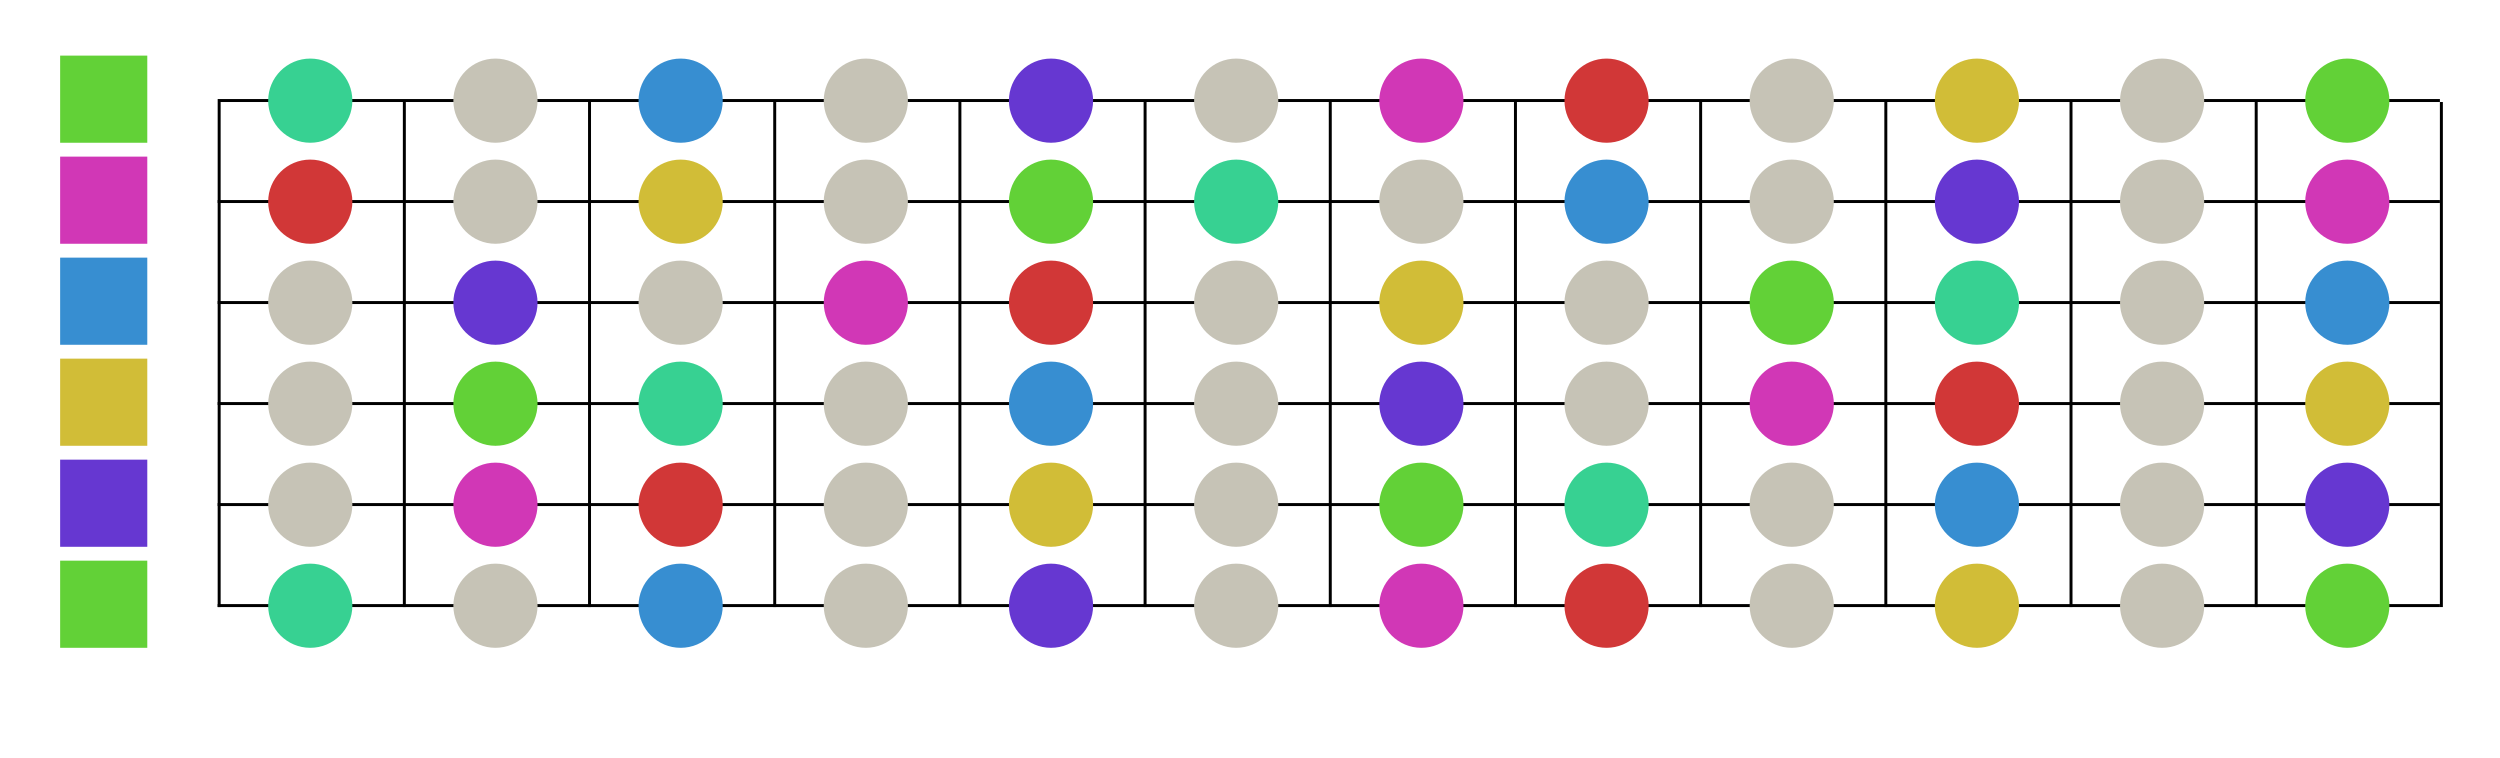 <?xml version="1.0" encoding="UTF-8" standalone="no"?>
<!-- Created with Inkscape (http://www.inkscape.org/) -->
<svg xmlns:dc="http://purl.org/dc/elements/1.1/" xmlns:cc="http://creativecommons.org/ns#" xmlns:rdf="http://www.w3.org/1999/02/22-rdf-syntax-ns#" xmlns:svg="http://www.w3.org/2000/svg" xmlns="http://www.w3.org/2000/svg" xmlns:sodipodi="http://sodipodi.sourceforge.net/DTD/sodipodi-0.dtd" xmlns:inkscape="http://www.inkscape.org/namespaces/inkscape" width="297mm" height="90mm" viewBox="0 0 297 90" id="svg8" inkscape:version="0.92.4 (5da689c313, 2019-01-14)" sodipodi:docname="1551218364.svg">
    <defs id="defs2"></defs>
    <g inkscape:label="Ebene 1" inkscape:groupmode="layer" id="layer1" transform="translate(0,-207)">
        <g id="g909" transform="translate(0.86,122.119)">
            <path inkscape:connector-curvature="0" id="path830" d="M 25,96.824 H 289" style="opacity:1;fill:none;fill-opacity:1;stroke:#000000;stroke-width:0.353;stroke-linecap:butt;stroke-linejoin:miter;stroke-miterlimit:4;stroke-dasharray:none;stroke-dashoffset:0;stroke-opacity:1"></path>
            <path style="opacity:1;fill:none;fill-opacity:1;stroke:#000000;stroke-width:0.353;stroke-linecap:butt;stroke-linejoin:miter;stroke-miterlimit:4;stroke-dasharray:none;stroke-dashoffset:0;stroke-opacity:1" d="M 25,108.824 H 289" id="path841" inkscape:connector-curvature="0"></path>
            <path inkscape:connector-curvature="0" id="path843" d="M 25,120.824 H 289" style="opacity:1;fill:none;fill-opacity:1;stroke:#000000;stroke-width:0.353;stroke-linecap:butt;stroke-linejoin:miter;stroke-miterlimit:4;stroke-dasharray:none;stroke-dashoffset:0;stroke-opacity:1"></path>
            <path style="opacity:1;fill:none;fill-opacity:1;stroke:#000000;stroke-width:0.353;stroke-linecap:butt;stroke-linejoin:miter;stroke-miterlimit:4;stroke-dasharray:none;stroke-dashoffset:0;stroke-opacity:1" d="M 25,132.824 H 289" id="path845" inkscape:connector-curvature="0"></path>
            <path inkscape:connector-curvature="0" id="path847" d="M 25,144.824 H 289" style="opacity:1;fill:none;fill-opacity:1;stroke:#000000;stroke-width:0.353;stroke-linecap:butt;stroke-linejoin:miter;stroke-miterlimit:4;stroke-dasharray:none;stroke-dashoffset:0;stroke-opacity:1"></path>
            <path style="opacity:1;fill:none;fill-opacity:1;stroke:#000000;stroke-width:0.353;stroke-linecap:butt;stroke-linejoin:miter;stroke-miterlimit:4;stroke-dasharray:none;stroke-dashoffset:0;stroke-opacity:1" d="M 25,156.824 H 289" id="path849" inkscape:connector-curvature="0"></path>
            <path style="opacity:1;fill:none;fill-opacity:1;stroke:#000000;stroke-width:0.353;stroke-linecap:butt;stroke-linejoin:miter;stroke-miterlimit:4;stroke-dasharray:none;stroke-dashoffset:0;stroke-opacity:1" d="M 25.176,157 V 97" id="path849-5" inkscape:connector-curvature="0"></path>
            <path inkscape:connector-curvature="0" id="path866" d="M 47.176,157 V 97" style="opacity:1;fill:none;fill-opacity:1;stroke:#000000;stroke-width:0.353;stroke-linecap:butt;stroke-linejoin:miter;stroke-miterlimit:4;stroke-dasharray:none;stroke-dashoffset:0;stroke-opacity:1"></path>
            <path style="opacity:1;fill:none;fill-opacity:1;stroke:#000000;stroke-width:0.353;stroke-linecap:butt;stroke-linejoin:miter;stroke-miterlimit:4;stroke-dasharray:none;stroke-dashoffset:0;stroke-opacity:1" d="M 69.176,157 V 97" id="path868" inkscape:connector-curvature="0"></path>
            <path inkscape:connector-curvature="0" id="path870" d="M 91.176,157 V 97" style="opacity:1;fill:none;fill-opacity:1;stroke:#000000;stroke-width:0.353;stroke-linecap:butt;stroke-linejoin:miter;stroke-miterlimit:4;stroke-dasharray:none;stroke-dashoffset:0;stroke-opacity:1"></path>
            <path style="opacity:1;fill:none;fill-opacity:1;stroke:#000000;stroke-width:0.353;stroke-linecap:butt;stroke-linejoin:miter;stroke-miterlimit:4;stroke-dasharray:none;stroke-dashoffset:0;stroke-opacity:1" d="M 113.176,157 V 97" id="path872" inkscape:connector-curvature="0"></path>
            <path inkscape:connector-curvature="0" id="path874" d="M 135.176,157 V 97" style="opacity:1;fill:none;fill-opacity:1;stroke:#000000;stroke-width:0.353;stroke-linecap:butt;stroke-linejoin:miter;stroke-miterlimit:4;stroke-dasharray:none;stroke-dashoffset:0;stroke-opacity:1"></path>
            <path style="opacity:1;fill:none;fill-opacity:1;stroke:#000000;stroke-width:0.353;stroke-linecap:butt;stroke-linejoin:miter;stroke-miterlimit:4;stroke-dasharray:none;stroke-dashoffset:0;stroke-opacity:1" d="M 157.176,157 V 97" id="path876" inkscape:connector-curvature="0"></path>
            <path inkscape:connector-curvature="0" id="path878" d="M 179.176,157 V 97" style="opacity:1;fill:none;fill-opacity:1;stroke:#000000;stroke-width:0.353;stroke-linecap:butt;stroke-linejoin:miter;stroke-miterlimit:4;stroke-dasharray:none;stroke-dashoffset:0;stroke-opacity:1"></path>
            <path style="opacity:1;fill:none;fill-opacity:1;stroke:#000000;stroke-width:0.353;stroke-linecap:butt;stroke-linejoin:miter;stroke-miterlimit:4;stroke-dasharray:none;stroke-dashoffset:0;stroke-opacity:1" d="M 201.176,157 V 97" id="path880" inkscape:connector-curvature="0"></path>
            <path inkscape:connector-curvature="0" id="path882" d="M 223.176,157 V 97" style="opacity:1;fill:none;fill-opacity:1;stroke:#000000;stroke-width:0.353;stroke-linecap:butt;stroke-linejoin:miter;stroke-miterlimit:4;stroke-dasharray:none;stroke-dashoffset:0;stroke-opacity:1"></path>
            <path style="opacity:1;fill:none;fill-opacity:1;stroke:#000000;stroke-width:0.353;stroke-linecap:butt;stroke-linejoin:miter;stroke-miterlimit:4;stroke-dasharray:none;stroke-dashoffset:0;stroke-opacity:1" d="M 245.176,157 V 97" id="path884" inkscape:connector-curvature="0"></path>
            <path inkscape:connector-curvature="0" id="path886" d="M 267.176,157 V 97" style="opacity:1;fill:none;fill-opacity:1;stroke:#000000;stroke-width:0.353;stroke-linecap:butt;stroke-linejoin:miter;stroke-miterlimit:4;stroke-dasharray:none;stroke-dashoffset:0;stroke-opacity:1"></path>
            <path style="opacity:1;fill:none;fill-opacity:1;stroke:#000000;stroke-width:0.353;stroke-linecap:butt;stroke-linejoin:miter;stroke-miterlimit:4;stroke-dasharray:none;stroke-dashoffset:0;stroke-opacity:1" d="M 289.176,157 V 97" id="path888" inkscape:connector-curvature="0"></path>
        </g>
        <g id="g973" inkscape:tile-cx="36.000001" inkscape:tile-cy="9.8398669" inkscape:tile-w="10" inkscape:tile-h="10.000266" inkscape:tile-x0="31.000001" inkscape:tile-y0="4.8397339" transform="translate(0.86,122.119)">
            <ellipse ry="4.868" rx="4.868" cy="96.84" cx="36" id="path937" style="color:#000000;display:inline;overflow:visible;visibility:visible;fill:#37d192;fill-opacity:1;fill-rule:nonzero;stroke:#37d192;stroke-width:0.265;stroke-linecap:butt;stroke-linejoin:miter;stroke-miterlimit:4;stroke-dasharray:none;stroke-dashoffset:0;stroke-opacity:1;marker:none;enable-background:accumulate"></ellipse>
        </g>
        <g inkscape:tile-y0="4.8397339" inkscape:tile-x0="31.000001" id="use6120" style="fill:#ff09fd;stroke:#ff09fd" transform="translate(0.86,134.12)">
            <ellipse style="color:#000000;display:inline;overflow:visible;visibility:visible;fill:#d13737;fill-opacity:1;fill-rule:nonzero;stroke:#d13737;stroke-width:0.265;stroke-linecap:butt;stroke-linejoin:miter;stroke-miterlimit:4;stroke-dasharray:none;stroke-dashoffset:0;stroke-opacity:1;marker:none;enable-background:accumulate" id="ellipse7102" cx="36" cy="96.84" rx="4.868" ry="4.868"></ellipse>
        </g>
        <g inkscape:tile-y0="4.8397339" inkscape:tile-x0="31.000001" id="use6122" style="fill:#ff09fd;stroke:#ff09fd" transform="translate(0.86,146.12)">
            <ellipse style="color:#000000;display:inline;overflow:visible;visibility:visible;fill:#c6c3b6;fill-opacity:1;fill-rule:nonzero;stroke:#c6c3b6;stroke-width:0.265;stroke-linecap:butt;stroke-linejoin:miter;stroke-miterlimit:4;stroke-dasharray:none;stroke-dashoffset:0;stroke-opacity:1;marker:none;enable-background:accumulate" id="ellipse7090" cx="36" cy="96.84" rx="4.868" ry="4.868"></ellipse>
        </g>
        <g inkscape:tile-y0="4.8397339" inkscape:tile-x0="31.000001" id="use6124" style="fill:#ff09fd;stroke:#ff09fd" transform="translate(0.86,158.12)">
            <ellipse style="color:#000000;display:inline;overflow:visible;visibility:visible;fill:#c6c3b6;fill-opacity:1;fill-rule:nonzero;stroke:#c6c3b6;stroke-width:0.265;stroke-linecap:butt;stroke-linejoin:miter;stroke-miterlimit:4;stroke-dasharray:none;stroke-dashoffset:0;stroke-opacity:1;marker:none;enable-background:accumulate" id="ellipse7078" cx="36" cy="96.84" rx="4.868" ry="4.868"></ellipse>
        </g>
        <g inkscape:tile-y0="4.8397339" inkscape:tile-x0="31.000001" id="use6126" style="fill:#ff09fd;stroke:#ff09fd" transform="translate(0.86,170.121)">
            <ellipse style="color:#000000;display:inline;overflow:visible;visibility:visible;fill:#c6c3b6;fill-opacity:1;fill-rule:nonzero;stroke:#c6c3b6;stroke-width:0.265;stroke-linecap:butt;stroke-linejoin:miter;stroke-miterlimit:4;stroke-dasharray:none;stroke-dashoffset:0;stroke-opacity:1;marker:none;enable-background:accumulate" id="ellipse7066" cx="36" cy="96.84" rx="4.868" ry="4.868"></ellipse>
        </g>
        <ellipse ry="4.868" rx="4.868" cy="278.961" cx="36.86" id="ellipse7054" style="color:#000000;display:inline;overflow:visible;visibility:visible;fill:#37d192;fill-opacity:1;fill-rule:nonzero;stroke:#37d192;stroke-width:0.265;stroke-linecap:butt;stroke-linejoin:miter;stroke-miterlimit:4;stroke-dasharray:none;stroke-dashoffset:0;stroke-opacity:1;marker:none;enable-background:accumulate"></ellipse>
        <g inkscape:tile-y0="4.8397339" inkscape:tile-x0="31.000001" id="use6130" style="fill:#ff09fd;stroke:#ff09fd" transform="translate(22.86,122.119)">
            <ellipse style="color:#000000;display:inline;overflow:visible;visibility:visible;fill:#c6c3b6;fill-opacity:1;fill-rule:nonzero;stroke:#c6c3b6;stroke-width:0.265;stroke-linecap:butt;stroke-linejoin:miter;stroke-miterlimit:4;stroke-dasharray:none;stroke-dashoffset:0;stroke-opacity:1;marker:none;enable-background:accumulate" id="ellipse7042" cx="36" cy="96.84" rx="4.868" ry="4.868"></ellipse>
        </g>
        <g inkscape:tile-y0="4.8397339" inkscape:tile-x0="31.000001" id="use6132" style="fill:#ff09fd;stroke:#ff09fd" transform="translate(22.86,134.12)">
            <ellipse style="color:#000000;display:inline;overflow:visible;visibility:visible;fill:#c6c3b6;fill-opacity:1;fill-rule:nonzero;stroke:#c6c3b6;stroke-width:0.265;stroke-linecap:butt;stroke-linejoin:miter;stroke-miterlimit:4;stroke-dasharray:none;stroke-dashoffset:0;stroke-opacity:1;marker:none;enable-background:accumulate" id="ellipse7030" cx="36" cy="96.84" rx="4.868" ry="4.868"></ellipse>
        </g>
        <g inkscape:tile-y0="4.8397339" inkscape:tile-x0="31.000001" id="use6134" style="fill:#ff09fd;stroke:#ff09fd" transform="translate(22.86,146.12)">
            <ellipse style="color:#000000;display:inline;overflow:visible;visibility:visible;fill:#6637d1;fill-opacity:1;fill-rule:nonzero;stroke:#6637d1;stroke-width:0.265;stroke-linecap:butt;stroke-linejoin:miter;stroke-miterlimit:4;stroke-dasharray:none;stroke-dashoffset:0;stroke-opacity:1;marker:none;enable-background:accumulate" id="ellipse7018" cx="36" cy="96.84" rx="4.868" ry="4.868"></ellipse>
        </g>
        <g inkscape:tile-y0="4.8397339" inkscape:tile-x0="31.000001" id="use6136" style="fill:#ff09fd;stroke:#ff09fd" transform="translate(22.86,158.12)">
            <ellipse style="color:#000000;display:inline;overflow:visible;visibility:visible;fill:#62d137;fill-opacity:1;fill-rule:nonzero;stroke:#62d137;stroke-width:0.265;stroke-linecap:butt;stroke-linejoin:miter;stroke-miterlimit:4;stroke-dasharray:none;stroke-dashoffset:0;stroke-opacity:1;marker:none;enable-background:accumulate" id="ellipse7006" cx="36" cy="96.84" rx="4.868" ry="4.868"></ellipse>
        </g>
        <g inkscape:tile-y0="4.8397339" inkscape:tile-x0="31.000001" id="use6138" style="fill:#ff09fd;stroke:#ff09fd" transform="translate(22.86,170.121)">
            <ellipse style="color:#000000;display:inline;overflow:visible;visibility:visible;fill:#d137b6;fill-opacity:1;fill-rule:nonzero;stroke:#d137b6;stroke-width:0.265;stroke-linecap:butt;stroke-linejoin:miter;stroke-miterlimit:4;stroke-dasharray:none;stroke-dashoffset:0;stroke-opacity:1;marker:none;enable-background:accumulate" id="ellipse6994" cx="36" cy="96.84" rx="4.868" ry="4.868"></ellipse>
        </g>
        <g inkscape:tile-y0="4.8397339" inkscape:tile-x0="31.000001" id="use6140" style="fill:#ff09fd;stroke:#ff09fd" transform="translate(22.86,182.121)">
            <ellipse style="color:#000000;display:inline;overflow:visible;visibility:visible;fill:#c6c3b6;fill-opacity:1;fill-rule:nonzero;stroke:#c6c3b6;stroke-width:0.265;stroke-linecap:butt;stroke-linejoin:miter;stroke-miterlimit:4;stroke-dasharray:none;stroke-dashoffset:0;stroke-opacity:1;marker:none;enable-background:accumulate" id="ellipse6982" cx="36" cy="96.84" rx="4.868" ry="4.868"></ellipse>
        </g>
        <g inkscape:tile-y0="4.8397339" inkscape:tile-x0="31.000001" id="use6142" style="fill:#ff09fd;stroke:#ff09fd" transform="translate(44.86,122.119)">
            <ellipse style="color:#000000;display:inline;overflow:visible;visibility:visible;fill:#378ed1;fill-opacity:1;fill-rule:nonzero;stroke:#378ed1;stroke-width:0.265;stroke-linecap:butt;stroke-linejoin:miter;stroke-miterlimit:4;stroke-dasharray:none;stroke-dashoffset:0;stroke-opacity:1;marker:none;enable-background:accumulate" id="ellipse6970" cx="36" cy="96.84" rx="4.868" ry="4.868"></ellipse>
        </g>
        <g inkscape:tile-y0="4.8397339" inkscape:tile-x0="31.000001" id="use6144" style="fill:#ff09fd;stroke:#ff09fd" transform="translate(44.86,134.12)">
            <ellipse style="color:#000000;display:inline;overflow:visible;visibility:visible;fill:#d1bd37;fill-opacity:1;fill-rule:nonzero;stroke:#d1bd37;stroke-width:0.265;stroke-linecap:butt;stroke-linejoin:miter;stroke-miterlimit:4;stroke-dasharray:none;stroke-dashoffset:0;stroke-opacity:1;marker:none;enable-background:accumulate" id="ellipse6958" cx="36" cy="96.84" rx="4.868" ry="4.868"></ellipse>
        </g>
        <g inkscape:tile-y0="4.8397339" inkscape:tile-x0="31.000001" id="use6146" style="fill:#ff09fd;stroke:#ff09fd" transform="translate(44.86,146.12)">
            <ellipse style="color:#000000;display:inline;overflow:visible;visibility:visible;fill:#c6c3b6;fill-opacity:1;fill-rule:nonzero;stroke:#c6c3b6;stroke-width:0.265;stroke-linecap:butt;stroke-linejoin:miter;stroke-miterlimit:4;stroke-dasharray:none;stroke-dashoffset:0;stroke-opacity:1;marker:none;enable-background:accumulate" id="ellipse6946" cx="36" cy="96.84" rx="4.868" ry="4.868"></ellipse>
        </g>
        <g inkscape:tile-y0="4.8397339" inkscape:tile-x0="31.000001" id="use6148" style="fill:#ff09fd;stroke:#ff09fd" transform="translate(44.86,158.12)">
            <ellipse style="color:#000000;display:inline;overflow:visible;visibility:visible;fill:#37d192;fill-opacity:1;fill-rule:nonzero;stroke:#37d192;stroke-width:0.265;stroke-linecap:butt;stroke-linejoin:miter;stroke-miterlimit:4;stroke-dasharray:none;stroke-dashoffset:0;stroke-opacity:1;marker:none;enable-background:accumulate" id="ellipse6934" cx="36" cy="96.84" rx="4.868" ry="4.868"></ellipse>
        </g>
        <g inkscape:tile-y0="4.8397339" inkscape:tile-x0="31.000001" id="use6150" style="fill:#ff09fd;stroke:#ff09fd" transform="translate(44.86,170.121)">
            <ellipse style="color:#000000;display:inline;overflow:visible;visibility:visible;fill:#d13737;fill-opacity:1;fill-rule:nonzero;stroke:#d13737;stroke-width:0.265;stroke-linecap:butt;stroke-linejoin:miter;stroke-miterlimit:4;stroke-dasharray:none;stroke-dashoffset:0;stroke-opacity:1;marker:none;enable-background:accumulate" id="ellipse6922" cx="36" cy="96.84" rx="4.868" ry="4.868"></ellipse>
        </g>
        <g inkscape:tile-y0="4.8397339" inkscape:tile-x0="31.000001" id="use6152" style="fill:#ff09fd;stroke:#ff09fd" transform="translate(44.86,182.121)">
            <ellipse style="color:#000000;display:inline;overflow:visible;visibility:visible;fill:#378ed1;fill-opacity:1;fill-rule:nonzero;stroke:#378ed1;stroke-width:0.265;stroke-linecap:butt;stroke-linejoin:miter;stroke-miterlimit:4;stroke-dasharray:none;stroke-dashoffset:0;stroke-opacity:1;marker:none;enable-background:accumulate" id="ellipse6910" cx="36" cy="96.84" rx="4.868" ry="4.868"></ellipse>
        </g>
        <g inkscape:tile-y0="4.8397339" inkscape:tile-x0="31.000001" id="use6154" style="fill:#ff09fd;stroke:#ff09fd" transform="translate(66.86,122.119)">
            <ellipse style="color:#000000;display:inline;overflow:visible;visibility:visible;fill:#c6c3b6;fill-opacity:1;fill-rule:nonzero;stroke:#c6c3b6;stroke-width:0.265;stroke-linecap:butt;stroke-linejoin:miter;stroke-miterlimit:4;stroke-dasharray:none;stroke-dashoffset:0;stroke-opacity:1;marker:none;enable-background:accumulate" id="ellipse6898" cx="36" cy="96.84" rx="4.868" ry="4.868"></ellipse>
        </g>
        <g inkscape:tile-y0="4.8397339" inkscape:tile-x0="31.000001" id="use6156" style="fill:#ff09fd;stroke:#ff09fd" transform="translate(66.86,134.12)">
            <ellipse style="color:#000000;display:inline;overflow:visible;visibility:visible;fill:#c6c3b6;fill-opacity:1;fill-rule:nonzero;stroke:#c6c3b6;stroke-width:0.265;stroke-linecap:butt;stroke-linejoin:miter;stroke-miterlimit:4;stroke-dasharray:none;stroke-dashoffset:0;stroke-opacity:1;marker:none;enable-background:accumulate" id="ellipse6886" cx="36" cy="96.84" rx="4.868" ry="4.868"></ellipse>
        </g>
        <g inkscape:tile-y0="4.8397339" inkscape:tile-x0="31.000001" id="use6158" style="fill:#ff09fd;stroke:#ff09fd" transform="translate(66.86,146.12)">
            <ellipse style="color:#000000;display:inline;overflow:visible;visibility:visible;fill:#d137b6;fill-opacity:1;fill-rule:nonzero;stroke:#d137b6;stroke-width:0.265;stroke-linecap:butt;stroke-linejoin:miter;stroke-miterlimit:4;stroke-dasharray:none;stroke-dashoffset:0;stroke-opacity:1;marker:none;enable-background:accumulate" id="ellipse6874" cx="36" cy="96.84" rx="4.868" ry="4.868"></ellipse>
        </g>
        <g inkscape:tile-y0="4.8397339" inkscape:tile-x0="31.000001" id="use6160" style="fill:#ff09fd;stroke:#ff09fd" transform="translate(66.86,158.12)">
            <ellipse style="color:#000000;display:inline;overflow:visible;visibility:visible;fill:#c6c3b6;fill-opacity:1;fill-rule:nonzero;stroke:#c6c3b6;stroke-width:0.265;stroke-linecap:butt;stroke-linejoin:miter;stroke-miterlimit:4;stroke-dasharray:none;stroke-dashoffset:0;stroke-opacity:1;marker:none;enable-background:accumulate" id="ellipse6862" cx="36" cy="96.84" rx="4.868" ry="4.868"></ellipse>
        </g>
        <g inkscape:tile-y0="4.8397339" inkscape:tile-x0="31.000001" id="use6162" style="fill:#ff09fd;stroke:#ff09fd" transform="translate(66.86,170.121)">
            <ellipse style="color:#000000;display:inline;overflow:visible;visibility:visible;fill:#c6c3b6;fill-opacity:1;fill-rule:nonzero;stroke:#c6c3b6;stroke-width:0.265;stroke-linecap:butt;stroke-linejoin:miter;stroke-miterlimit:4;stroke-dasharray:none;stroke-dashoffset:0;stroke-opacity:1;marker:none;enable-background:accumulate" id="ellipse6850" cx="36" cy="96.84" rx="4.868" ry="4.868"></ellipse>
        </g>
        <g inkscape:tile-y0="4.8397339" inkscape:tile-x0="31.000001" id="use6164" style="fill:#ff09fd;stroke:#ff09fd" transform="translate(66.86,182.121)">
            <ellipse style="color:#000000;display:inline;overflow:visible;visibility:visible;fill:#c6c3b6;fill-opacity:1;fill-rule:nonzero;stroke:#c6c3b6;stroke-width:0.265;stroke-linecap:butt;stroke-linejoin:miter;stroke-miterlimit:4;stroke-dasharray:none;stroke-dashoffset:0;stroke-opacity:1;marker:none;enable-background:accumulate" id="ellipse6838" cx="36" cy="96.84" rx="4.868" ry="4.868"></ellipse>
        </g>
        <g inkscape:tile-y0="4.8397339" inkscape:tile-x0="31.000001" id="use6166" style="fill:#ff09fd;stroke:#ff09fd" transform="translate(88.86,122.119)">
            <ellipse style="color:#000000;display:inline;overflow:visible;visibility:visible;fill:#6637d1;fill-opacity:1;fill-rule:nonzero;stroke:#6637d1;stroke-width:0.265;stroke-linecap:butt;stroke-linejoin:miter;stroke-miterlimit:4;stroke-dasharray:none;stroke-dashoffset:0;stroke-opacity:1;marker:none;enable-background:accumulate" id="ellipse6826" cx="36" cy="96.84" rx="4.868" ry="4.868"></ellipse>
        </g>
        <g inkscape:tile-y0="4.8397339" inkscape:tile-x0="31.000001" id="use6168" style="fill:#ff09fd;stroke:#ff09fd" transform="translate(88.86,134.12)">
            <ellipse style="color:#000000;display:inline;overflow:visible;visibility:visible;fill:#62d137;fill-opacity:1;fill-rule:nonzero;stroke:#62d137;stroke-width:0.265;stroke-linecap:butt;stroke-linejoin:miter;stroke-miterlimit:4;stroke-dasharray:none;stroke-dashoffset:0;stroke-opacity:1;marker:none;enable-background:accumulate" id="ellipse6814" cx="36" cy="96.84" rx="4.868" ry="4.868"></ellipse>
        </g>
        <g inkscape:tile-y0="4.8397339" inkscape:tile-x0="31.000001" id="use6170" style="fill:#ff09fd;stroke:#ff09fd" transform="translate(88.86,146.12)">
            <ellipse style="color:#000000;display:inline;overflow:visible;visibility:visible;fill:#d13737;fill-opacity:1;fill-rule:nonzero;stroke:#d13737;stroke-width:0.265;stroke-linecap:butt;stroke-linejoin:miter;stroke-miterlimit:4;stroke-dasharray:none;stroke-dashoffset:0;stroke-opacity:1;marker:none;enable-background:accumulate" id="ellipse6802" cx="36" cy="96.84" rx="4.868" ry="4.868"></ellipse>
        </g>
        <g inkscape:tile-y0="4.8397339" inkscape:tile-x0="31.000001" id="use6172" style="fill:#ff09fd;stroke:#ff09fd" transform="translate(88.86,158.12)">
            <ellipse style="color:#000000;display:inline;overflow:visible;visibility:visible;fill:#378ed1;fill-opacity:1;fill-rule:nonzero;stroke:#378ed1;stroke-width:0.265;stroke-linecap:butt;stroke-linejoin:miter;stroke-miterlimit:4;stroke-dasharray:none;stroke-dashoffset:0;stroke-opacity:1;marker:none;enable-background:accumulate" id="ellipse6790" cx="36" cy="96.84" rx="4.868" ry="4.868"></ellipse>
        </g>
        <g inkscape:tile-y0="4.8397339" inkscape:tile-x0="31.000001" id="use6174" style="fill:#ff09fd;stroke:#ff09fd" transform="translate(88.86,170.121)">
            <ellipse style="color:#000000;display:inline;overflow:visible;visibility:visible;fill:#d1bd37;fill-opacity:1;fill-rule:nonzero;stroke:#d1bd37;stroke-width:0.265;stroke-linecap:butt;stroke-linejoin:miter;stroke-miterlimit:4;stroke-dasharray:none;stroke-dashoffset:0;stroke-opacity:1;marker:none;enable-background:accumulate" id="ellipse6778" cx="36" cy="96.84" rx="4.868" ry="4.868"></ellipse>
        </g>
        <g inkscape:tile-y0="4.8397339" inkscape:tile-x0="31.000001" id="use6176" style="fill:#ff09fd;stroke:#ff09fd" transform="translate(88.86,182.121)">
            <ellipse style="color:#000000;display:inline;overflow:visible;visibility:visible;fill:#6637d1;fill-opacity:1;fill-rule:nonzero;stroke:#6637d1;stroke-width:0.265;stroke-linecap:butt;stroke-linejoin:miter;stroke-miterlimit:4;stroke-dasharray:none;stroke-dashoffset:0;stroke-opacity:1;marker:none;enable-background:accumulate" id="ellipse6766" cx="36" cy="96.84" rx="4.868" ry="4.868"></ellipse>
        </g>
        <g inkscape:tile-y0="4.8397339" inkscape:tile-x0="31.000001" id="use6178" style="fill:#ff09fd;stroke:#ff09fd" transform="translate(110.86,122.119)">
            <ellipse style="color:#000000;display:inline;overflow:visible;visibility:visible;fill:#c6c3b6;fill-opacity:1;fill-rule:nonzero;stroke:#c6c3b6;stroke-width:0.265;stroke-linecap:butt;stroke-linejoin:miter;stroke-miterlimit:4;stroke-dasharray:none;stroke-dashoffset:0;stroke-opacity:1;marker:none;enable-background:accumulate" id="ellipse6754" cx="36" cy="96.84" rx="4.868" ry="4.868"></ellipse>
        </g>
        <g inkscape:tile-y0="4.8397339" inkscape:tile-x0="31.000001" id="use6180" style="fill:#ff09fd;stroke:#ff09fd" transform="translate(110.86,134.12)">
            <ellipse style="color:#000000;display:inline;overflow:visible;visibility:visible;fill:#37d192;fill-opacity:1;fill-rule:nonzero;stroke:#37d192;stroke-width:0.265;stroke-linecap:butt;stroke-linejoin:miter;stroke-miterlimit:4;stroke-dasharray:none;stroke-dashoffset:0;stroke-opacity:1;marker:none;enable-background:accumulate" id="ellipse6742" cx="36" cy="96.84" rx="4.868" ry="4.868"></ellipse>
        </g>
        <g inkscape:tile-y0="4.8397339" inkscape:tile-x0="31.000001" id="use6182" style="fill:#ff09fd;stroke:#ff09fd" transform="translate(110.86,146.12)">
            <ellipse style="color:#000000;display:inline;overflow:visible;visibility:visible;fill:#c6c3b6;fill-opacity:1;fill-rule:nonzero;stroke:#c6c3b6;stroke-width:0.265;stroke-linecap:butt;stroke-linejoin:miter;stroke-miterlimit:4;stroke-dasharray:none;stroke-dashoffset:0;stroke-opacity:1;marker:none;enable-background:accumulate" id="ellipse6730" cx="36" cy="96.84" rx="4.868" ry="4.868"></ellipse>
        </g>
        <g inkscape:tile-y0="4.8397339" inkscape:tile-x0="31.000001" id="use6184" style="fill:#ff09fd;stroke:#ff09fd" transform="translate(110.86,158.12)">
            <ellipse style="color:#000000;display:inline;overflow:visible;visibility:visible;fill:#c6c3b6;fill-opacity:1;fill-rule:nonzero;stroke:#c6c3b6;stroke-width:0.265;stroke-linecap:butt;stroke-linejoin:miter;stroke-miterlimit:4;stroke-dasharray:none;stroke-dashoffset:0;stroke-opacity:1;marker:none;enable-background:accumulate" id="ellipse6718" cx="36" cy="96.84" rx="4.868" ry="4.868"></ellipse>
        </g>
        <g inkscape:tile-y0="4.8397339" inkscape:tile-x0="31.000001" id="use6186" style="fill:#ff09fd;stroke:#ff09fd" transform="translate(110.86,170.121)">
            <ellipse style="color:#000000;display:inline;overflow:visible;visibility:visible;fill:#c6c3b6;fill-opacity:1;fill-rule:nonzero;stroke:#c6c3b6;stroke-width:0.265;stroke-linecap:butt;stroke-linejoin:miter;stroke-miterlimit:4;stroke-dasharray:none;stroke-dashoffset:0;stroke-opacity:1;marker:none;enable-background:accumulate" id="ellipse6706" cx="36" cy="96.84" rx="4.868" ry="4.868"></ellipse>
        </g>
        <g inkscape:tile-y0="4.8397339" inkscape:tile-x0="31.000001" id="use6188" style="fill:#ff09fd;stroke:#ff09fd" transform="translate(110.86,182.121)">
            <ellipse style="color:#000000;display:inline;overflow:visible;visibility:visible;fill:#c6c3b6;fill-opacity:1;fill-rule:nonzero;stroke:#c6c3b6;stroke-width:0.265;stroke-linecap:butt;stroke-linejoin:miter;stroke-miterlimit:4;stroke-dasharray:none;stroke-dashoffset:0;stroke-opacity:1;marker:none;enable-background:accumulate" id="ellipse6694" cx="36" cy="96.84" rx="4.868" ry="4.868"></ellipse>
        </g>
        <g inkscape:tile-y0="4.8397339" inkscape:tile-x0="31.000001" id="use6190" style="fill:#ff09fd;stroke:#ff09fd" transform="translate(132.86,122.119)">
            <ellipse style="color:#000000;display:inline;overflow:visible;visibility:visible;fill:#d137b6;fill-opacity:1;fill-rule:nonzero;stroke:#d137b6;stroke-width:0.265;stroke-linecap:butt;stroke-linejoin:miter;stroke-miterlimit:4;stroke-dasharray:none;stroke-dashoffset:0;stroke-opacity:1;marker:none;enable-background:accumulate" id="ellipse6682" cx="36" cy="96.84" rx="4.868" ry="4.868"></ellipse>
        </g>
        <g inkscape:tile-y0="4.8397339" inkscape:tile-x0="31.000001" id="use6192" style="fill:#ff09fd;stroke:#ff09fd" transform="translate(132.86,134.12)">
            <ellipse style="color:#000000;display:inline;overflow:visible;visibility:visible;fill:#c6c3b6;fill-opacity:1;fill-rule:nonzero;stroke:#c6c3b6;stroke-width:0.265;stroke-linecap:butt;stroke-linejoin:miter;stroke-miterlimit:4;stroke-dasharray:none;stroke-dashoffset:0;stroke-opacity:1;marker:none;enable-background:accumulate" id="ellipse6670" cx="36" cy="96.84" rx="4.868" ry="4.868"></ellipse>
        </g>
        <g inkscape:tile-y0="4.8397339" inkscape:tile-x0="31.000001" id="use6194" style="fill:#ff09fd;stroke:#ff09fd" transform="translate(132.86,146.12)">
            <ellipse style="color:#000000;display:inline;overflow:visible;visibility:visible;fill:#d1bd37;fill-opacity:1;fill-rule:nonzero;stroke:#d1bd37;stroke-width:0.265;stroke-linecap:butt;stroke-linejoin:miter;stroke-miterlimit:4;stroke-dasharray:none;stroke-dashoffset:0;stroke-opacity:1;marker:none;enable-background:accumulate" id="ellipse6658" cx="36" cy="96.84" rx="4.868" ry="4.868"></ellipse>
        </g>
        <g inkscape:tile-y0="4.8397339" inkscape:tile-x0="31.000001" id="use6196" style="fill:#ff09fd;stroke:#ff09fd" transform="translate(132.86,158.12)">
            <ellipse style="color:#000000;display:inline;overflow:visible;visibility:visible;fill:#6637d1;fill-opacity:1;fill-rule:nonzero;stroke:#6637d1;stroke-width:0.265;stroke-linecap:butt;stroke-linejoin:miter;stroke-miterlimit:4;stroke-dasharray:none;stroke-dashoffset:0;stroke-opacity:1;marker:none;enable-background:accumulate" id="ellipse6646" cx="36" cy="96.84" rx="4.868" ry="4.868"></ellipse>
        </g>
        <g inkscape:tile-y0="4.8397339" inkscape:tile-x0="31.000001" id="use6198" style="fill:#ff09fd;stroke:#ff09fd" transform="translate(132.86,170.121)">
            <ellipse style="color:#000000;display:inline;overflow:visible;visibility:visible;fill:#62d137;fill-opacity:1;fill-rule:nonzero;stroke:#62d137;stroke-width:0.265;stroke-linecap:butt;stroke-linejoin:miter;stroke-miterlimit:4;stroke-dasharray:none;stroke-dashoffset:0;stroke-opacity:1;marker:none;enable-background:accumulate" id="ellipse6634" cx="36" cy="96.84" rx="4.868" ry="4.868"></ellipse>
        </g>
        <g inkscape:tile-y0="4.8397339" inkscape:tile-x0="31.000001" id="use6200" style="fill:#ff09fd;stroke:#ff09fd" transform="translate(132.86,182.121)">
            <ellipse style="color:#000000;display:inline;overflow:visible;visibility:visible;fill:#d137b6;fill-opacity:1;fill-rule:nonzero;stroke:#d137b6;stroke-width:0.265;stroke-linecap:butt;stroke-linejoin:miter;stroke-miterlimit:4;stroke-dasharray:none;stroke-dashoffset:0;stroke-opacity:1;marker:none;enable-background:accumulate" id="ellipse6622" cx="36" cy="96.84" rx="4.868" ry="4.868"></ellipse>
        </g>
        <g inkscape:tile-y0="4.8397339" inkscape:tile-x0="31.000001" id="use6202" style="fill:#ff09fd;stroke:#ff09fd" transform="translate(154.86,122.119)">
            <ellipse style="color:#000000;display:inline;overflow:visible;visibility:visible;fill:#d13737;fill-opacity:1;fill-rule:nonzero;stroke:#d13737;stroke-width:0.265;stroke-linecap:butt;stroke-linejoin:miter;stroke-miterlimit:4;stroke-dasharray:none;stroke-dashoffset:0;stroke-opacity:1;marker:none;enable-background:accumulate" id="ellipse6610" cx="36" cy="96.84" rx="4.868" ry="4.868"></ellipse>
        </g>
        <g inkscape:tile-y0="4.8397339" inkscape:tile-x0="31.000001" id="use6204" style="fill:#ff09fd;stroke:#ff09fd" transform="translate(154.86,134.12)">
            <ellipse style="color:#000000;display:inline;overflow:visible;visibility:visible;fill:#378ed1;fill-opacity:1;fill-rule:nonzero;stroke:#378ed1;stroke-width:0.265;stroke-linecap:butt;stroke-linejoin:miter;stroke-miterlimit:4;stroke-dasharray:none;stroke-dashoffset:0;stroke-opacity:1;marker:none;enable-background:accumulate" id="ellipse6598" cx="36" cy="96.84" rx="4.868" ry="4.868"></ellipse>
        </g>
        <g inkscape:tile-y0="4.8397339" inkscape:tile-x0="31.000001" id="use6206" style="fill:#ff09fd;stroke:#ff09fd" transform="translate(154.86,146.12)">
            <ellipse style="color:#000000;display:inline;overflow:visible;visibility:visible;fill:#c6c3b6;fill-opacity:1;fill-rule:nonzero;stroke:#c6c3b6;stroke-width:0.265;stroke-linecap:butt;stroke-linejoin:miter;stroke-miterlimit:4;stroke-dasharray:none;stroke-dashoffset:0;stroke-opacity:1;marker:none;enable-background:accumulate" id="ellipse6586" cx="36" cy="96.84" rx="4.868" ry="4.868"></ellipse>
        </g>
        <g inkscape:tile-y0="4.8397339" inkscape:tile-x0="31.000001" id="use6208" style="fill:#ff09fd;stroke:#ff09fd" transform="translate(154.86,158.12)">
            <ellipse style="color:#000000;display:inline;overflow:visible;visibility:visible;fill:#c6c3b6;fill-opacity:1;fill-rule:nonzero;stroke:#c6c3b6;stroke-width:0.265;stroke-linecap:butt;stroke-linejoin:miter;stroke-miterlimit:4;stroke-dasharray:none;stroke-dashoffset:0;stroke-opacity:1;marker:none;enable-background:accumulate" id="ellipse6574" cx="36" cy="96.84" rx="4.868" ry="4.868"></ellipse>
        </g>
        <g inkscape:tile-y0="4.8397339" inkscape:tile-x0="31.000001" id="use6210" style="fill:#ff09fd;stroke:#ff09fd" transform="translate(154.86,170.121)">
            <ellipse style="color:#000000;display:inline;overflow:visible;visibility:visible;fill:#37d192;fill-opacity:1;fill-rule:nonzero;stroke:#37d192;stroke-width:0.265;stroke-linecap:butt;stroke-linejoin:miter;stroke-miterlimit:4;stroke-dasharray:none;stroke-dashoffset:0;stroke-opacity:1;marker:none;enable-background:accumulate" id="ellipse6562" cx="36" cy="96.84" rx="4.868" ry="4.868"></ellipse>
        </g>
        <g inkscape:tile-y0="4.8397339" inkscape:tile-x0="31.000001" id="use6212" style="fill:#ff09fd;stroke:#ff09fd" transform="translate(154.86,182.121)">
            <ellipse style="color:#000000;display:inline;overflow:visible;visibility:visible;fill:#d13737;fill-opacity:1;fill-rule:nonzero;stroke:#d13737;stroke-width:0.265;stroke-linecap:butt;stroke-linejoin:miter;stroke-miterlimit:4;stroke-dasharray:none;stroke-dashoffset:0;stroke-opacity:1;marker:none;enable-background:accumulate" id="ellipse6550" cx="36" cy="96.84" rx="4.868" ry="4.868"></ellipse>
        </g>
        <g inkscape:tile-y0="4.8397339" inkscape:tile-x0="31.000001" id="use6214" style="fill:#ff09fd;stroke:#ff09fd" transform="translate(176.86,122.119)">
            <ellipse style="color:#000000;display:inline;overflow:visible;visibility:visible;fill:#c6c3b6;fill-opacity:1;fill-rule:nonzero;stroke:#c6c3b6;stroke-width:0.265;stroke-linecap:butt;stroke-linejoin:miter;stroke-miterlimit:4;stroke-dasharray:none;stroke-dashoffset:0;stroke-opacity:1;marker:none;enable-background:accumulate" id="ellipse6538" cx="36" cy="96.84" rx="4.868" ry="4.868"></ellipse>
        </g>
        <g inkscape:tile-y0="4.8397339" inkscape:tile-x0="31.000001" id="use6216" style="fill:#ff09fd;stroke:#ff09fd" transform="translate(176.86,134.12)">
            <ellipse style="color:#000000;display:inline;overflow:visible;visibility:visible;fill:#c6c3b6;fill-opacity:1;fill-rule:nonzero;stroke:#c6c3b6;stroke-width:0.265;stroke-linecap:butt;stroke-linejoin:miter;stroke-miterlimit:4;stroke-dasharray:none;stroke-dashoffset:0;stroke-opacity:1;marker:none;enable-background:accumulate" id="ellipse6526" cx="36" cy="96.84" rx="4.868" ry="4.868"></ellipse>
        </g>
        <g inkscape:tile-y0="4.8397339" inkscape:tile-x0="31.000001" id="use6218" style="fill:#ff09fd;stroke:#ff09fd" transform="translate(176.86,146.12)">
            <ellipse style="color:#000000;display:inline;overflow:visible;visibility:visible;fill:#62d137;fill-opacity:1;fill-rule:nonzero;stroke:#62d137;stroke-width:0.265;stroke-linecap:butt;stroke-linejoin:miter;stroke-miterlimit:4;stroke-dasharray:none;stroke-dashoffset:0;stroke-opacity:1;marker:none;enable-background:accumulate" id="ellipse6514" cx="36" cy="96.84" rx="4.868" ry="4.868"></ellipse>
        </g>
        <g inkscape:tile-y0="4.8397339" inkscape:tile-x0="31.000001" id="use6220" style="fill:#ff09fd;stroke:#ff09fd" transform="translate(176.86,158.12)">
            <ellipse style="color:#000000;display:inline;overflow:visible;visibility:visible;fill:#d137b6;fill-opacity:1;fill-rule:nonzero;stroke:#d137b6;stroke-width:0.265;stroke-linecap:butt;stroke-linejoin:miter;stroke-miterlimit:4;stroke-dasharray:none;stroke-dashoffset:0;stroke-opacity:1;marker:none;enable-background:accumulate" id="ellipse6502" cx="36" cy="96.84" rx="4.868" ry="4.868"></ellipse>
        </g>
        <g inkscape:tile-y0="4.8397339" inkscape:tile-x0="31.000001" id="use6222" style="fill:#ff09fd;stroke:#ff09fd" transform="translate(176.86,170.121)">
            <ellipse style="color:#000000;display:inline;overflow:visible;visibility:visible;fill:#c6c3b6;fill-opacity:1;fill-rule:nonzero;stroke:#c6c3b6;stroke-width:0.265;stroke-linecap:butt;stroke-linejoin:miter;stroke-miterlimit:4;stroke-dasharray:none;stroke-dashoffset:0;stroke-opacity:1;marker:none;enable-background:accumulate" id="ellipse6490" cx="36" cy="96.84" rx="4.868" ry="4.868"></ellipse>
        </g>
        <g inkscape:tile-y0="4.8397339" inkscape:tile-x0="31.000001" id="use6224" style="fill:#ff09fd;stroke:#ff09fd" transform="translate(176.86,182.121)">
            <ellipse style="color:#000000;display:inline;overflow:visible;visibility:visible;fill:#c6c3b6;fill-opacity:1;fill-rule:nonzero;stroke:#c6c3b6;stroke-width:0.265;stroke-linecap:butt;stroke-linejoin:miter;stroke-miterlimit:4;stroke-dasharray:none;stroke-dashoffset:0;stroke-opacity:1;marker:none;enable-background:accumulate" id="ellipse6478" cx="36" cy="96.84" rx="4.868" ry="4.868"></ellipse>
        </g>
        <g inkscape:tile-y0="4.8397339" inkscape:tile-x0="31.000001" id="use6226" style="fill:#ff09fd;stroke:#ff09fd" transform="translate(198.86,122.119)">
            <ellipse style="color:#000000;display:inline;overflow:visible;visibility:visible;fill:#d1bd37;fill-opacity:1;fill-rule:nonzero;stroke:#d1bd37;stroke-width:0.265;stroke-linecap:butt;stroke-linejoin:miter;stroke-miterlimit:4;stroke-dasharray:none;stroke-dashoffset:0;stroke-opacity:1;marker:none;enable-background:accumulate" id="ellipse6466" cx="36" cy="96.84" rx="4.868" ry="4.868"></ellipse>
        </g>
        <g inkscape:tile-y0="4.8397339" inkscape:tile-x0="31.000001" id="use6228" style="fill:#ff09fd;stroke:#ff09fd" transform="translate(198.86,134.12)">
            <ellipse style="color:#000000;display:inline;overflow:visible;visibility:visible;fill:#6637d1;fill-opacity:1;fill-rule:nonzero;stroke:#6637d1;stroke-width:0.265;stroke-linecap:butt;stroke-linejoin:miter;stroke-miterlimit:4;stroke-dasharray:none;stroke-dashoffset:0;stroke-opacity:1;marker:none;enable-background:accumulate" id="ellipse6454" cx="36" cy="96.84" rx="4.868" ry="4.868"></ellipse>
        </g>
        <g inkscape:tile-y0="4.8397339" inkscape:tile-x0="31.000001" id="use6230" style="fill:#ff09fd;stroke:#ff09fd" transform="translate(198.86,146.12)">
            <ellipse style="color:#000000;display:inline;overflow:visible;visibility:visible;fill:#37d192;fill-opacity:1;fill-rule:nonzero;stroke:#37d192;stroke-width:0.265;stroke-linecap:butt;stroke-linejoin:miter;stroke-miterlimit:4;stroke-dasharray:none;stroke-dashoffset:0;stroke-opacity:1;marker:none;enable-background:accumulate" id="ellipse6442" cx="36" cy="96.84" rx="4.868" ry="4.868"></ellipse>
        </g>
        <g inkscape:tile-y0="4.8397339" inkscape:tile-x0="31.000001" id="use6232" style="fill:#ff09fd;stroke:#ff09fd" transform="translate(198.86,158.12)">
            <ellipse style="color:#000000;display:inline;overflow:visible;visibility:visible;fill:#d13737;fill-opacity:1;fill-rule:nonzero;stroke:#d13737;stroke-width:0.265;stroke-linecap:butt;stroke-linejoin:miter;stroke-miterlimit:4;stroke-dasharray:none;stroke-dashoffset:0;stroke-opacity:1;marker:none;enable-background:accumulate" id="ellipse6430" cx="36" cy="96.84" rx="4.868" ry="4.868"></ellipse>
        </g>
        <g inkscape:tile-y0="4.8397339" inkscape:tile-x0="31.000001" id="use6234" style="fill:#ff09fd;stroke:#ff09fd" transform="translate(198.86,170.121)">
            <ellipse style="color:#000000;display:inline;overflow:visible;visibility:visible;fill:#378ed1;fill-opacity:1;fill-rule:nonzero;stroke:#378ed1;stroke-width:0.265;stroke-linecap:butt;stroke-linejoin:miter;stroke-miterlimit:4;stroke-dasharray:none;stroke-dashoffset:0;stroke-opacity:1;marker:none;enable-background:accumulate" id="ellipse6418" cx="36" cy="96.84" rx="4.868" ry="4.868"></ellipse>
        </g>
        <g inkscape:tile-y0="4.8397339" inkscape:tile-x0="31.000001" id="use6236" style="fill:#ff09fd;stroke:#ff09fd" transform="translate(198.86,182.121)">
            <ellipse style="color:#000000;display:inline;overflow:visible;visibility:visible;fill:#d1bd37;fill-opacity:1;fill-rule:nonzero;stroke:#d1bd37;stroke-width:0.265;stroke-linecap:butt;stroke-linejoin:miter;stroke-miterlimit:4;stroke-dasharray:none;stroke-dashoffset:0;stroke-opacity:1;marker:none;enable-background:accumulate" id="ellipse6406" cx="36" cy="96.84" rx="4.868" ry="4.868"></ellipse>
        </g>
        <g inkscape:tile-y0="4.8397339" inkscape:tile-x0="31.000001" id="use6238" style="fill:#ff09fd;stroke:#ff09fd" transform="translate(220.86,122.119)">
            <ellipse style="color:#000000;display:inline;overflow:visible;visibility:visible;fill:#c6c3b6;fill-opacity:1;fill-rule:nonzero;stroke:#c6c3b6;stroke-width:0.265;stroke-linecap:butt;stroke-linejoin:miter;stroke-miterlimit:4;stroke-dasharray:none;stroke-dashoffset:0;stroke-opacity:1;marker:none;enable-background:accumulate" id="ellipse6394" cx="36" cy="96.84" rx="4.868" ry="4.868"></ellipse>
        </g>
        <g inkscape:tile-y0="4.8397339" inkscape:tile-x0="31.000001" id="use6240" style="fill:#ff09fd;stroke:#ff09fd" transform="translate(220.86,134.12)">
            <ellipse style="color:#000000;display:inline;overflow:visible;visibility:visible;fill:#c6c3b6;fill-opacity:1;fill-rule:nonzero;stroke:#c6c3b6;stroke-width:0.265;stroke-linecap:butt;stroke-linejoin:miter;stroke-miterlimit:4;stroke-dasharray:none;stroke-dashoffset:0;stroke-opacity:1;marker:none;enable-background:accumulate" id="ellipse6382" cx="36" cy="96.84" rx="4.868" ry="4.868"></ellipse>
        </g>
        <g inkscape:tile-y0="4.8397339" inkscape:tile-x0="31.000001" id="use6242" style="fill:#ff09fd;stroke:#ff09fd" transform="translate(220.86,146.12)">
            <ellipse style="color:#000000;display:inline;overflow:visible;visibility:visible;fill:#c6c3b6;fill-opacity:1;fill-rule:nonzero;stroke:#c6c3b6;stroke-width:0.265;stroke-linecap:butt;stroke-linejoin:miter;stroke-miterlimit:4;stroke-dasharray:none;stroke-dashoffset:0;stroke-opacity:1;marker:none;enable-background:accumulate" id="ellipse6370" cx="36" cy="96.84" rx="4.868" ry="4.868"></ellipse>
        </g>
        <g inkscape:tile-y0="4.8397339" inkscape:tile-x0="31.000001" id="use6244" style="fill:#ff09fd;stroke:#ff09fd" transform="translate(220.86,158.12)">
            <ellipse style="color:#000000;display:inline;overflow:visible;visibility:visible;fill:#c6c3b6;fill-opacity:1;fill-rule:nonzero;stroke:#c6c3b6;stroke-width:0.265;stroke-linecap:butt;stroke-linejoin:miter;stroke-miterlimit:4;stroke-dasharray:none;stroke-dashoffset:0;stroke-opacity:1;marker:none;enable-background:accumulate" id="ellipse6358" cx="36" cy="96.84" rx="4.868" ry="4.868"></ellipse>
        </g>
        <g inkscape:tile-y0="4.8397339" inkscape:tile-x0="31.000001" id="use6246" style="fill:#ff09fd;stroke:#ff09fd" transform="translate(220.86,170.121)">
            <ellipse style="color:#000000;display:inline;overflow:visible;visibility:visible;fill:#c6c3b6;fill-opacity:1;fill-rule:nonzero;stroke:#c6c3b6;stroke-width:0.265;stroke-linecap:butt;stroke-linejoin:miter;stroke-miterlimit:4;stroke-dasharray:none;stroke-dashoffset:0;stroke-opacity:1;marker:none;enable-background:accumulate" id="ellipse6346" cx="36" cy="96.84" rx="4.868" ry="4.868"></ellipse>
        </g>
        <g inkscape:tile-y0="4.8397339" inkscape:tile-x0="31.000001" id="use6248" style="fill:#ff09fd;stroke:#ff09fd" transform="translate(220.86,182.121)">
            <ellipse style="color:#000000;display:inline;overflow:visible;visibility:visible;fill:#c6c3b6;fill-opacity:1;fill-rule:nonzero;stroke:#c6c3b6;stroke-width:0.265;stroke-linecap:butt;stroke-linejoin:miter;stroke-miterlimit:4;stroke-dasharray:none;stroke-dashoffset:0;stroke-opacity:1;marker:none;enable-background:accumulate" id="ellipse6334" cx="36" cy="96.84" rx="4.868" ry="4.868"></ellipse>
        </g>
        <g inkscape:tile-y0="4.8397339" inkscape:tile-x0="31.000001" id="use6250" style="fill:#ff09fd;stroke:#ff09fd" transform="translate(242.86,122.119)">
            <ellipse style="color:#000000;display:inline;overflow:visible;visibility:visible;fill:#62d137;fill-opacity:1;fill-rule:nonzero;stroke:#62d137;stroke-width:0.265;stroke-linecap:butt;stroke-linejoin:miter;stroke-miterlimit:4;stroke-dasharray:none;stroke-dashoffset:0;stroke-opacity:1;marker:none;enable-background:accumulate" id="ellipse6322" cx="36" cy="96.84" rx="4.868" ry="4.868"></ellipse>
        </g>
        <g inkscape:tile-y0="4.8397339" inkscape:tile-x0="31.000001" id="use6252" style="fill:#ff09fd;stroke:#ff09fd" transform="translate(242.86,134.12)">
            <ellipse style="color:#000000;display:inline;overflow:visible;visibility:visible;fill:#d137b6;fill-opacity:1;fill-rule:nonzero;stroke:#d137b6;stroke-width:0.265;stroke-linecap:butt;stroke-linejoin:miter;stroke-miterlimit:4;stroke-dasharray:none;stroke-dashoffset:0;stroke-opacity:1;marker:none;enable-background:accumulate" id="ellipse6310" cx="36" cy="96.84" rx="4.868" ry="4.868"></ellipse>
        </g>
        <g inkscape:tile-y0="4.8397339" inkscape:tile-x0="31.000001" id="use6254" style="fill:#ff09fd;stroke:#ff09fd" transform="translate(242.86,146.12)">
            <ellipse style="color:#000000;display:inline;overflow:visible;visibility:visible;fill:#378ed1;fill-opacity:1;fill-rule:nonzero;stroke:#378ed1;stroke-width:0.265;stroke-linecap:butt;stroke-linejoin:miter;stroke-miterlimit:4;stroke-dasharray:none;stroke-dashoffset:0;stroke-opacity:1;marker:none;enable-background:accumulate" id="ellipse6298" cx="36" cy="96.84" rx="4.868" ry="4.868"></ellipse>
        </g>
        <g inkscape:tile-y0="4.8397339" inkscape:tile-x0="31.000001" id="use6256" style="fill:#ff09fd;stroke:#ff09fd" transform="translate(242.86,158.12)">
            <ellipse style="color:#000000;display:inline;overflow:visible;visibility:visible;fill:#d1bd37;fill-opacity:1;fill-rule:nonzero;stroke:#d1bd37;stroke-width:0.265;stroke-linecap:butt;stroke-linejoin:miter;stroke-miterlimit:4;stroke-dasharray:none;stroke-dashoffset:0;stroke-opacity:1;marker:none;enable-background:accumulate" id="ellipse6286" cx="36" cy="96.84" rx="4.868" ry="4.868"></ellipse>
        </g>
        <g inkscape:tile-y0="4.8397339" inkscape:tile-x0="31.000001" id="use6258" style="fill:#ff09fd;stroke:#ff09fd" transform="translate(242.86,170.121)">
            <ellipse style="color:#000000;display:inline;overflow:visible;visibility:visible;fill:#6637d1;fill-opacity:1;fill-rule:nonzero;stroke:#6637d1;stroke-width:0.265;stroke-linecap:butt;stroke-linejoin:miter;stroke-miterlimit:4;stroke-dasharray:none;stroke-dashoffset:0;stroke-opacity:1;marker:none;enable-background:accumulate" id="ellipse6274" cx="36" cy="96.84" rx="4.868" ry="4.868"></ellipse>
        </g>
        <g inkscape:tile-y0="4.8397339" inkscape:tile-x0="31.000001" id="use6260" style="fill:#ff09fd;stroke:#ff09fd" transform="translate(242.86,182.121)">
            <ellipse style="color:#000000;display:inline;overflow:visible;visibility:visible;fill:#62d137;fill-opacity:1;fill-rule:nonzero;stroke:#62d137;stroke-width:0.265;stroke-linecap:butt;stroke-linejoin:miter;stroke-miterlimit:4;stroke-dasharray:none;stroke-dashoffset:0;stroke-opacity:1;marker:none;enable-background:accumulate" id="ellipse6262" cx="36" cy="96.84" rx="4.868" ry="4.868"></ellipse>
        </g>
        <rect style="opacity:1;fill:#62d137;fill-opacity:1;stroke:#62d137;stroke-width:0.353;stroke-linecap:butt;stroke-linejoin:miter;stroke-miterlimit:4;stroke-dasharray:none;stroke-dashoffset:0;stroke-opacity:1" id="rect7358" width="10" height="10" x="7.321" y="213.783"></rect>
        <rect y="225.783" x="7.321" height="10" width="10" id="rect7362" style="opacity:1;fill:#d137b6;fill-opacity:1;stroke:#d137b6;stroke-width:0.353;stroke-linecap:butt;stroke-linejoin:miter;stroke-miterlimit:4;stroke-dasharray:none;stroke-dashoffset:0;stroke-opacity:1"></rect>
        <rect style="opacity:1;fill:#378ed1;fill-opacity:1;stroke:#378ed1;stroke-width:0.353;stroke-linecap:butt;stroke-linejoin:miter;stroke-miterlimit:4;stroke-dasharray:none;stroke-dashoffset:0;stroke-opacity:1" id="rect7364" width="10" height="10" x="7.321" y="237.783"></rect>
        <rect y="249.783" x="7.321" height="10" width="10" id="rect7366" style="opacity:1;fill:#d1bd37;fill-opacity:1;stroke:#d1bd37;stroke-width:0.353;stroke-linecap:butt;stroke-linejoin:miter;stroke-miterlimit:4;stroke-dasharray:none;stroke-dashoffset:0;stroke-opacity:1"></rect>
        <rect style="opacity:1;fill:#6637d1;fill-opacity:1;stroke:#6637d1;stroke-width:0.353;stroke-linecap:butt;stroke-linejoin:miter;stroke-miterlimit:4;stroke-dasharray:none;stroke-dashoffset:0;stroke-opacity:1" id="rect7368" width="10" height="10" x="7.321" y="261.783"></rect>
        <rect y="273.783" x="7.321" height="10" width="10" id="rect7370" style="opacity:1;fill:#62d137;fill-opacity:1;stroke:#62d137;stroke-width:0.353;stroke-linecap:butt;stroke-linejoin:miter;stroke-miterlimit:4;stroke-dasharray:none;stroke-dashoffset:0;stroke-opacity:1"></rect>
    </g>
</svg> 